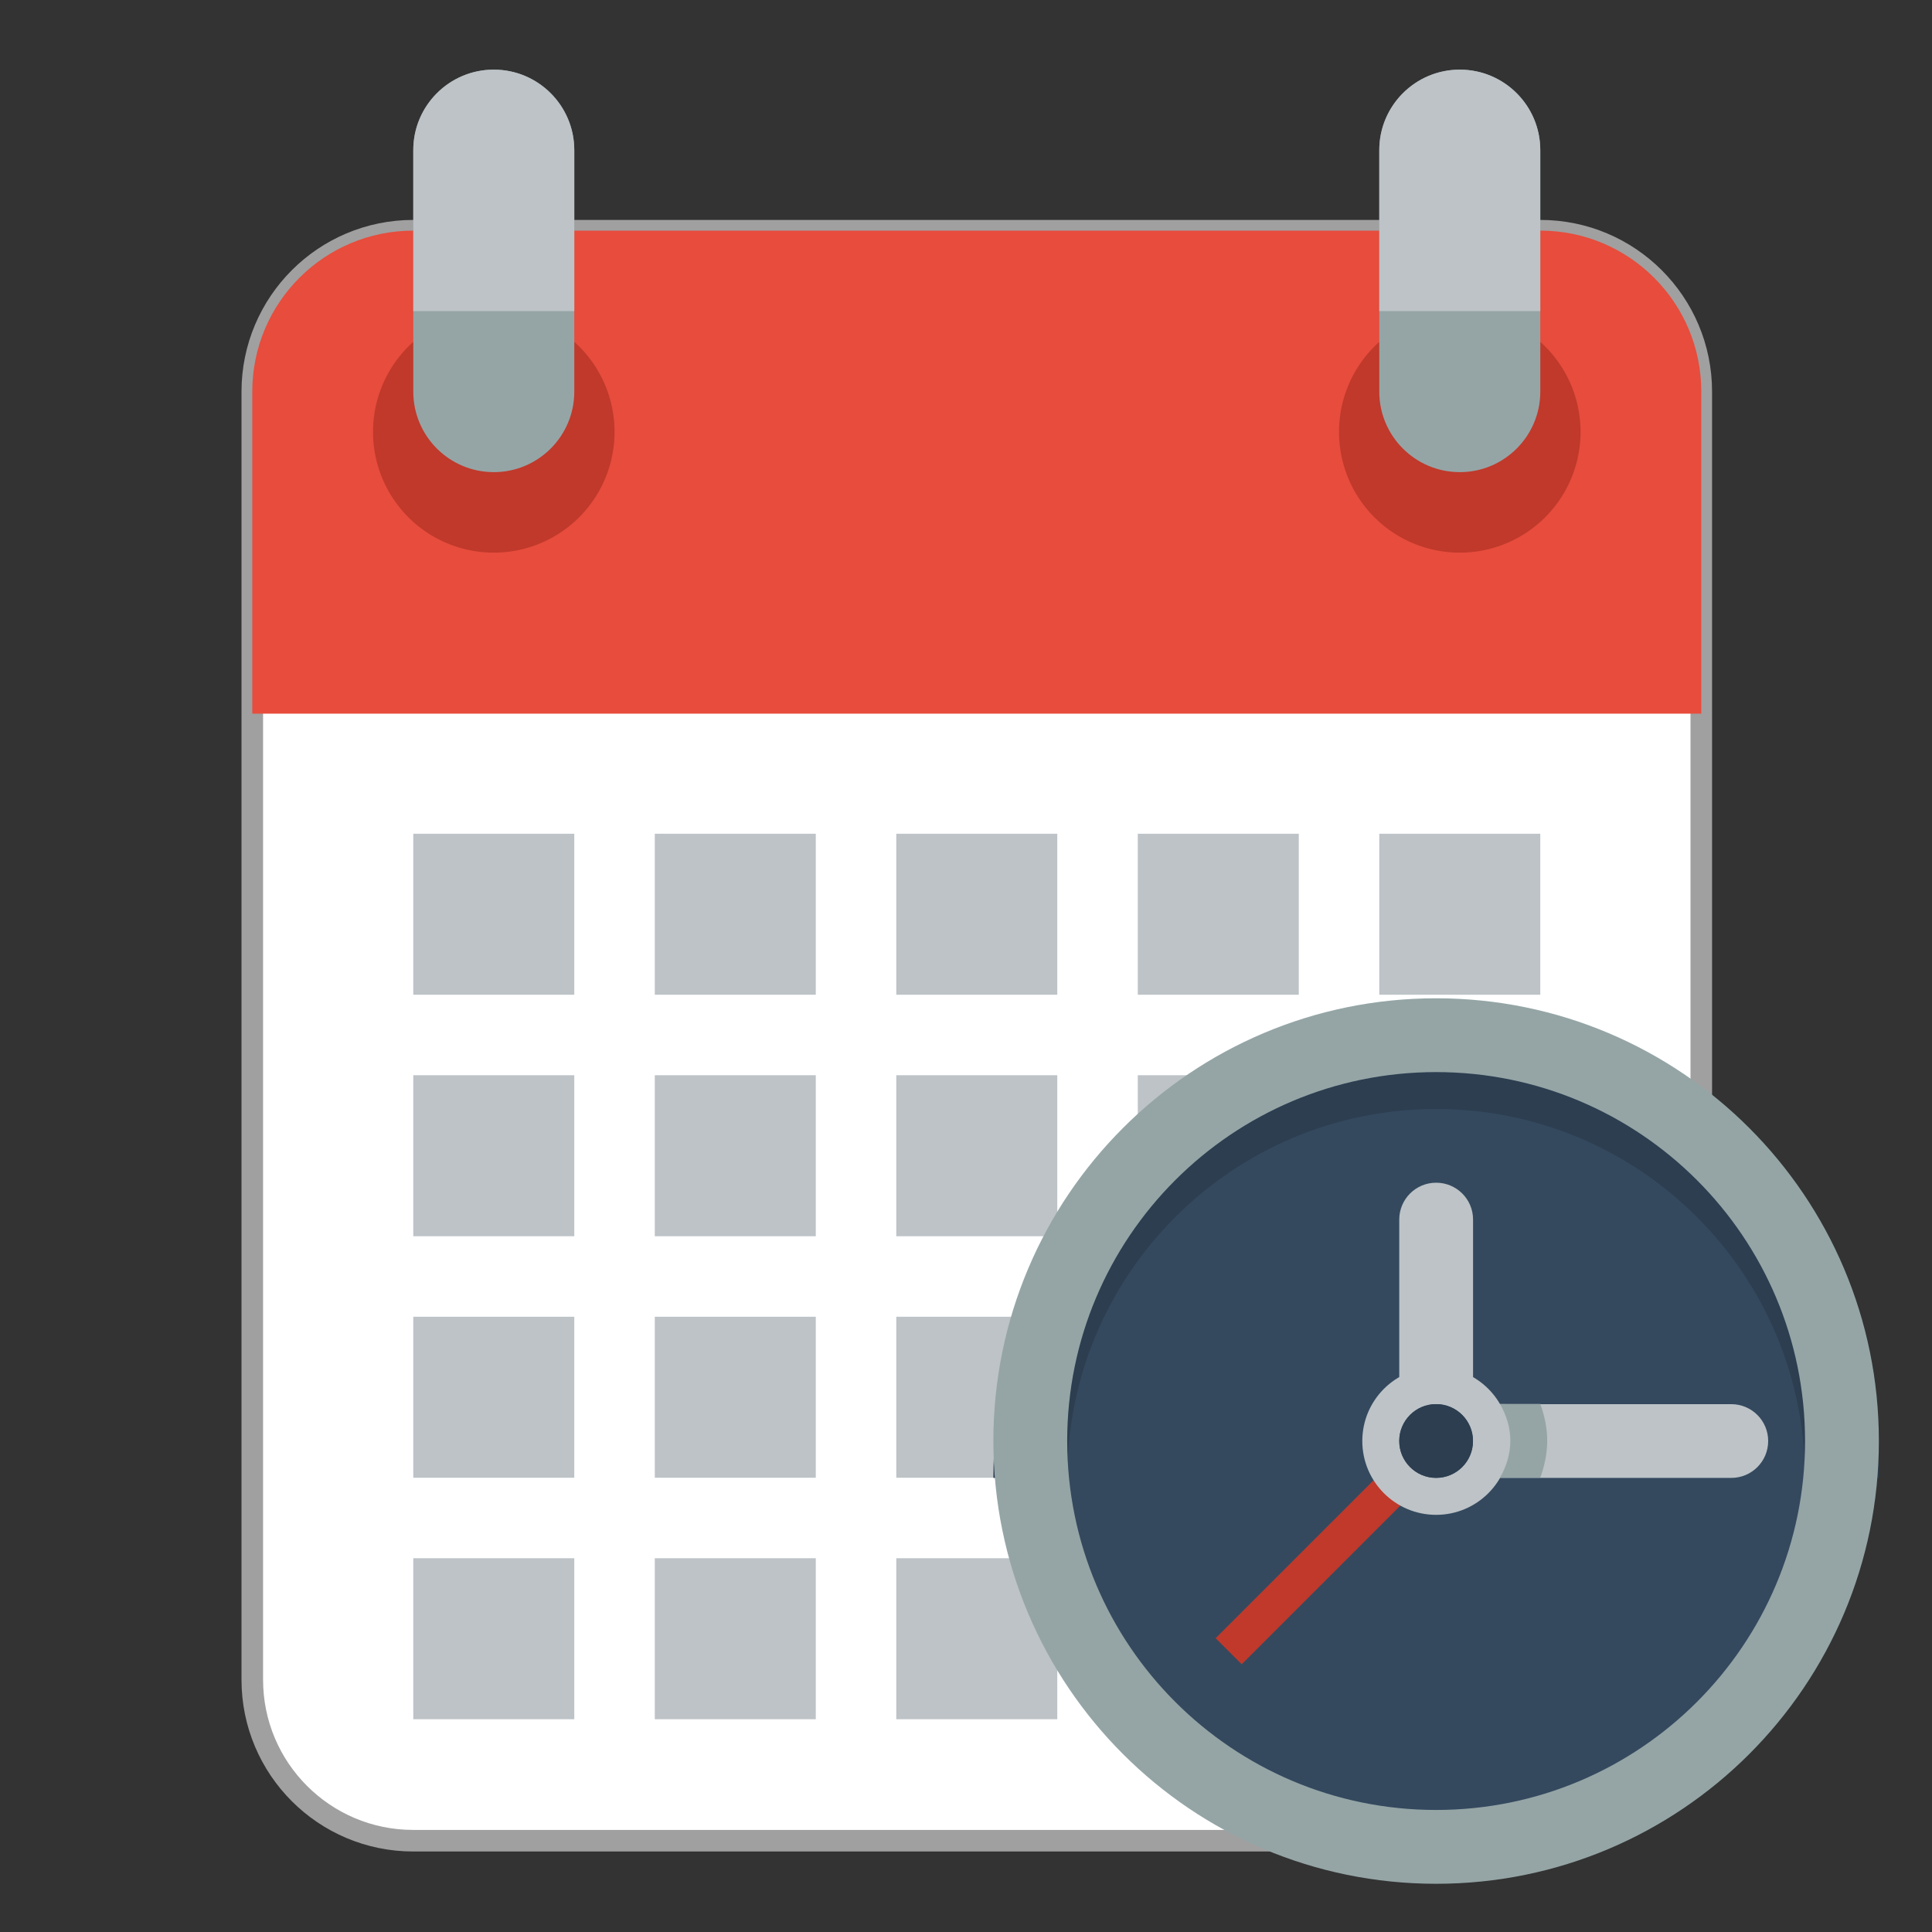 <?xml version="1.0" encoding="UTF-8" standalone="no"?>
<!-- Created with Inkscape (http://www.inkscape.org/) -->

<svg
   xmlns:dc="http://purl.org/dc/elements/1.1/"
   xmlns:cc="http://creativecommons.org/ns#"
   xmlns:rdf="http://www.w3.org/1999/02/22-rdf-syntax-ns#"
   xmlns:svg="http://www.w3.org/2000/svg"
   xmlns="http://www.w3.org/2000/svg"
   xmlns:sodipodi="http://sodipodi.sourceforge.net/DTD/sodipodi-0.dtd"
   xmlns:inkscape="http://www.inkscape.org/namespaces/inkscape"
   version="1.1"
   width="24"
   height="24"
   id="svg2"
   inkscape:version="0.92.3 (2405546, 2018-03-11)"
   sodipodi:docname="calendar-clock.svg">
  <rect width="100%" height="100%" fill="#333333" stroke="none"/>
  <sodipodi:namedview
     pagecolor="#ffffff"
     bordercolor="#666666"
     borderopacity="1"
     objecttolerance="10"
     gridtolerance="10"
     guidetolerance="10"
     inkscape:pageopacity="0"
     inkscape:pageshadow="2"
     inkscape:window-width="1920"
     inkscape:window-height="1001"
     id="namedview3192"
     showgrid="false"
     inkscape:zoom="19.666667"
     inkscape:cx="12.021774"
     inkscape:cy="12.702271"
     inkscape:window-x="-9"
     inkscape:window-y="-9"
     inkscape:window-maximized="1"
     inkscape:current-layer="svg2"
     inkscape:snap-bbox="true"
     inkscape:snap-nodes="true"
     inkscape:snap-global="true">
    <inkscape:grid
       type="xygrid"
       id="grid4181"
       empspacing="4"
       visible="true"
       enabled="true"
       snapvisiblegridlinesonly="true" />
  </sodipodi:namedview>
  <defs
     id="defs4" />
  <g
     id="g891"
     transform="matrix(1,0,0,1,0.083,-1028.09)"
     style="stroke-width:1">
    <path
       id="path854"
       transform="translate(0,1028.362)"
       d="m 5.051,2.594 c -1.105,0 -2,0.895 -2,2 v 2 12 2 c 0,1.105 0.895,2 2,2 h 6 2 6 c 1.105,0 2,-0.895 2,-2 v -2 -12 -2 c 0,-1.105 -0.895,-2 -2,-2 h -6 -2 z"
       style="opacity:1;vector-effect:none;fill:#ffffff;fill-opacity:1;fill-rule:nonzero;stroke:#a0a0a0;stroke-width:0.268;stroke-linecap:round;stroke-linejoin:round;stroke-miterlimit:4;stroke-dasharray:none;stroke-dashoffset:0;stroke-opacity:1;paint-order:fill markers stroke"
       inkscape:connector-curvature="0" />
    <path
       inkscape:connector-curvature="0"
       id="path2987-6-0-3"
       d="m 5.051,1030.955 c -1.105,0 -2,0.895 -2,2 v 3 1 H 21.051 v -1 -3 c 0,-1.105 -0.895,-2 -2,-2 h -6 -2 z"
       style="fill:#e74c3c;fill-opacity:1;fill-rule:nonzero;stroke:none;stroke-width:1" />
    <path
       inkscape:connector-curvature="0"
       style="fill:#c0392b;fill-opacity:1;fill-rule:nonzero;stroke:none;stroke-width:1"
       id="path3201"
       d="m 7.551,1033.455 a 1.5,1.5 0 1 1 -3,0 1.5,1.5 0 1 1 3,0 z" />
    <path
       inkscape:connector-curvature="0"
       style="fill:#c0392b;fill-opacity:1;fill-rule:nonzero;stroke:none;stroke-width:1"
       id="path3201-2"
       d="m 19.551,1033.455 a 1.5,1.5 0 1 1 -3,0 1.5,1.5 0 1 1 3,0 z" />
    <path
       style="fill:#bdc3c7;fill-opacity:1;fill-rule:nonzero;stroke:none;stroke-width:1"
       id="rect3260"
       inkscape:connector-curvature="0"
       d="m 5.051,1038.447 v 2 h 2 v -2 z m 3,0 v 2 h 2 v -2 z m 3,0 v 2 h 2 v -2 z m 3,0 v 2 h 2 v -2 z m 3,0 v 2 h 2 v -2 z" />
    <path
       style="fill:#bdc3c7;fill-opacity:1;fill-rule:nonzero;stroke:none;stroke-width:1"
       id="rect3260-6"
       inkscape:connector-curvature="0"
       d="m 5.051,1041.447 v 2 h 2 v -2 z m 3,0 v 2 h 2 v -2 z m 3,0 v 2 h 2 v -2 z m 3,0 v 2 h 2 v -2 z m 3,0 v 2 h 2 v -2 z" />
    <path
       style="fill:#bdc3c7;fill-opacity:1;fill-rule:nonzero;stroke:none;stroke-width:1"
       id="rect3260-6-1"
       inkscape:connector-curvature="0"
       d="m 5.051,1044.447 v 2 h 2 v -2 z m 3,0 v 2 h 2 v -2 z m 3,0 v 2 h 2 v -2 z m 3,0 v 2 h 2 v -2 z m 3,0 v 2 h 2 v -2 z" />
    <path
       inkscape:connector-curvature="0"
       id="rect3118"
       d="m 6.051,1028.955 c -0.552,0 -1,0.448 -1,1 v 3 c 0,0.552 0.448,1 1,1 0.552,0 1,-0.448 1,-1 v -3 c 0,-0.552 -0.448,-1 -1,-1 z m 12,0 c -0.552,0 -1,0.448 -1,1 v 3 c 0,0.552 0.448,1 1,1 0.552,0 1,-0.448 1,-1 v -3 c 0,-0.552 -0.448,-1 -1,-1 z"
       style="fill:#95a5a6;fill-opacity:1;fill-rule:nonzero;stroke:none;stroke-width:1" />
    <path
       inkscape:connector-curvature="0"
       id="rect3118-6"
       d="m 6.051,1028.955 c -0.552,0 -1,0.448 -1,1 v 2 h 2 v -2 c 0,-0.552 -0.448,-1 -1,-1 z m 12,0 c -0.552,0 -1,0.448 -1,1 v 2 h 2 v -2 c 0,-0.552 -0.448,-1 -1,-1 z"
       style="fill:#bdc3c7;fill-opacity:1;fill-rule:nonzero;stroke:none;stroke-width:1" />
    <path
       d="m 5.051,1047.447 v 2 h 2 v -2 z m 3,0 v 2 h 2 v -2 z m 3,0 v 2 h 2 v -2 z m 3,0 v 2 h 2 v -2 z m 3,0 v 2 h 2 v -2 z"
       inkscape:connector-curvature="0"
       id="path861"
       style="fill:#bdc3c7;fill-opacity:1;fill-rule:nonzero;stroke:none;stroke-width:1" />
  </g>
  <g
     id="g929"
     transform="translate(-18.202,2.655)">
    <ellipse
       ry="5.042"
       rx="5.042"
       style="fill:#34495e;fill-opacity:1;fill-rule:nonzero;stroke:none;stroke-width:0.42"
       id="path2996-1"
       cx="36.042"
       cy="15.246" />
    <path
       inkscape:connector-curvature="0"
       style="fill:#2c3e50;fill-opacity:1;fill-rule:nonzero;stroke:none"
       d="m 36.042,10.204 c -3.038,0 -5.5,2.462 -5.5,5.5 h 0.917 c 0,-2.531 2.052,-4.583 4.583,-4.583 2.531,0 4.583,2.052 4.583,4.583 h 0.917 c 0,-3.038 -2.462,-5.5 -5.5,-5.5 z"
       id="path2996-9" />
    <path
       inkscape:connector-curvature="0"
       style="fill:#bdc3c7;fill-opacity:1;fill-rule:nonzero;stroke:none"
       d="m 36.501,14.787 v 0.917 h 0.458 2.75 c 0.253,0 0.458,-0.205 0.458,-0.458 0,-0.253 -0.205,-0.458 -0.458,-0.458 h -2.75 z"
       id="rect3028" />
    <path
       style="fill:#bdc3c7;fill-opacity:1;fill-rule:nonzero;stroke:none"
       d="m 36.042,12.037 c -0.253,0 -0.458,0.205 -0.458,0.458 v 1.833 0.458 h 0.917 v -0.458 -1.833 c 0,-0.253 -0.205,-0.458 -0.458,-0.458 z"
       id="rect3028-9"
       inkscape:connector-curvature="0" />
    <rect
       style="fill:#c0392b;fill-opacity:1;fill-rule:nonzero;stroke:none"
       id="rect3077"
       width="3.208"
       height="0.458"
       x="11.036"
       y="36.061"
       transform="rotate(-45)" />
    <path
       style="fill:#bdc3c7;fill-opacity:1;fill-rule:nonzero;stroke:none"
       d="m 36.042,14.329 c -0.506,0 -0.917,0.41 -0.917,0.917 0,0.506 0.41,0.917 0.917,0.917 0.506,0 0.917,-0.41 0.917,-0.917 0,-0.506 -0.41,-0.917 -0.917,-0.917 z m 0,0.458 c 0.253,0 0.458,0.205 0.458,0.458 0,0.253 -0.205,0.458 -0.458,0.458 -0.253,0 -0.458,-0.205 -0.458,-0.458 0,-0.253 0.205,-0.458 0.458,-0.458 z"
       id="path3002-4"
       inkscape:connector-curvature="0" />
    <path
       style="fill:#95a5a6;fill-opacity:1;fill-rule:nonzero;stroke:none"
       d="m 36.042,9.746 c -3.038,0 -5.5,2.462 -5.5,5.5 0,3.038 2.462,5.5 5.5,5.5 3.038,0 5.5,-2.462 5.5,-5.5 0,-3.038 -2.462,-5.5 -5.5,-5.5 z m 0,0.917 c 2.531,0 4.583,2.052 4.583,4.583 0,2.531 -2.052,4.583 -4.583,4.583 -2.531,0 -4.583,-2.052 -4.583,-4.583 0,-2.531 2.052,-4.583 4.583,-4.583 z"
       id="path2996"
       inkscape:connector-curvature="0" />
    <ellipse
       ry="0.458"
       rx="0.458"
       style="fill:#2c3e50;fill-opacity:1;fill-rule:nonzero;stroke:none;stroke-width:0.458"
       id="path3019"
       cx="36.042"
       cy="15.246" />
    <path
       style="fill:#95a5a6;fill-opacity:1;fill-rule:nonzero;stroke:none"
       d="m 36.835,14.785 c 0.078,0.135 0.129,0.291 0.129,0.458 0,0.167 -0.051,0.323 -0.129,0.458 h 0.129 0.372 c 0.052,-0.145 0.086,-0.295 0.086,-0.458 0,-0.163 -0.034,-0.313 -0.086,-0.458 h -0.372 z"
       id="rect3028-62"
       inkscape:connector-curvature="0" />
  </g>
</svg>
